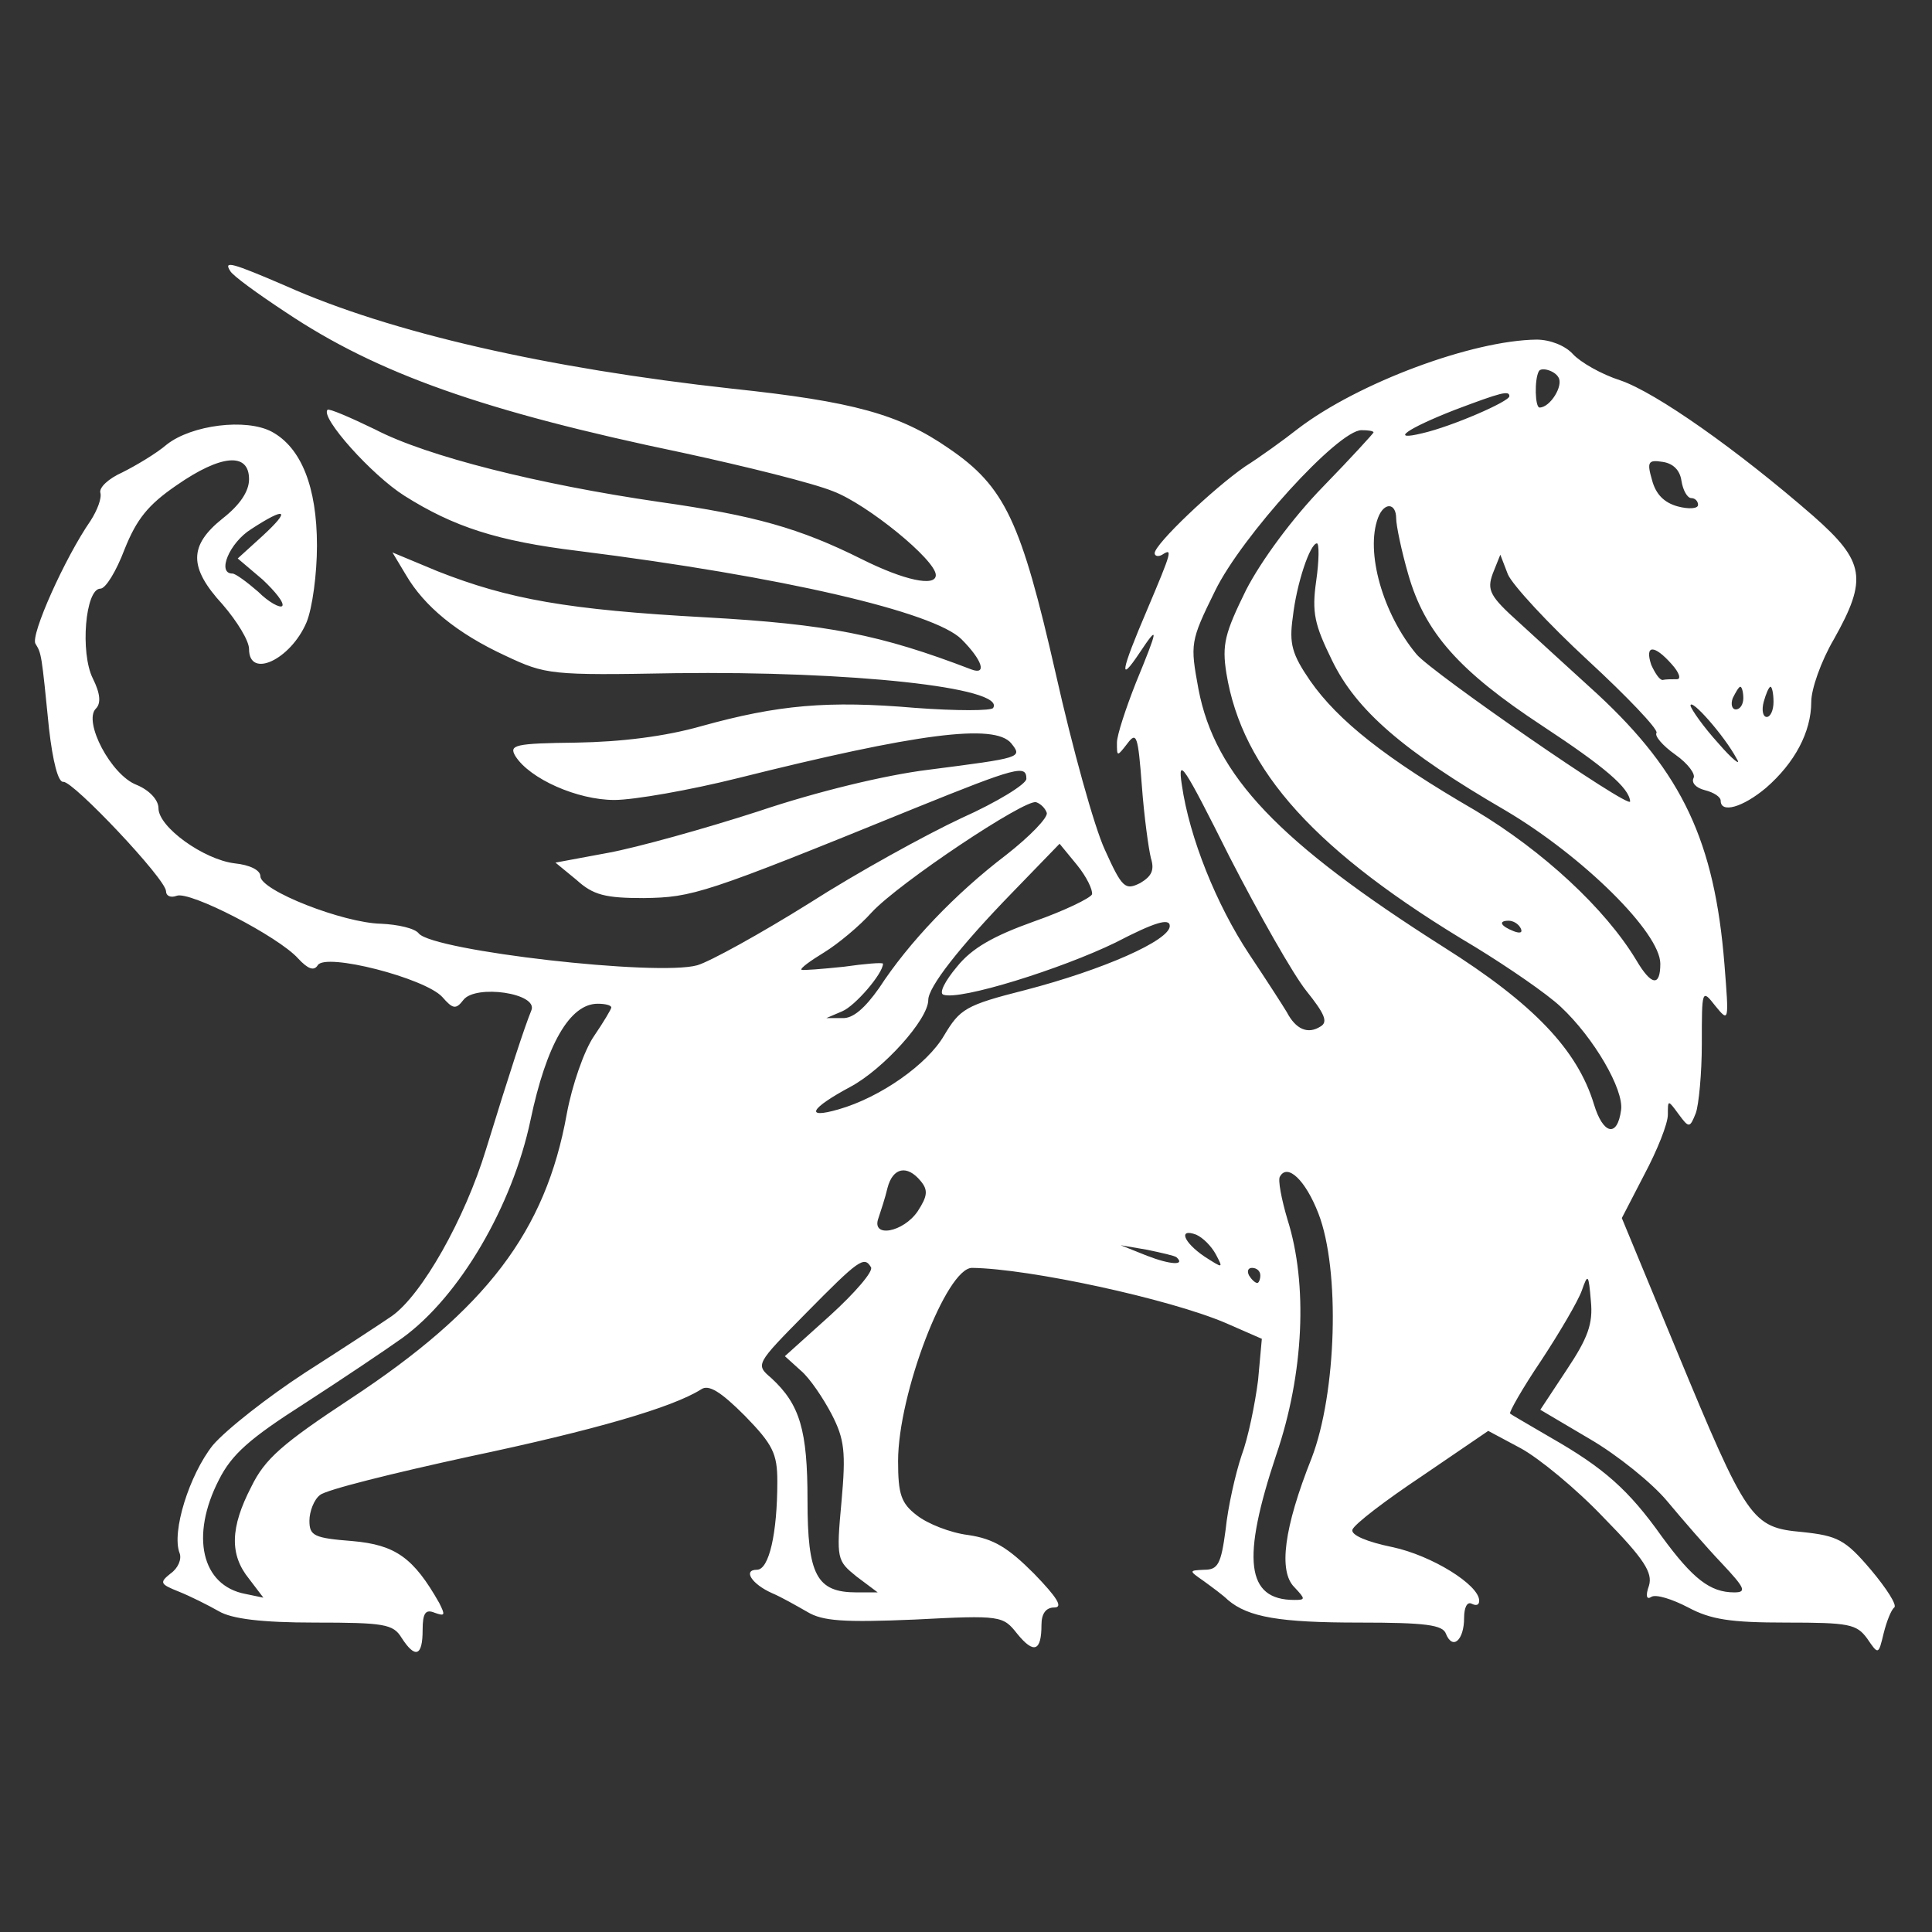<svg id="SvgjsSvg1001" width="288" height="288" xmlns="http://www.w3.org/2000/svg" version="1.1" xmlns:xlink="http://www.w3.org/1999/xlink" xmlns:svgjs="http://svgjs.com/svgjs"><rect width="100%" height="100%" fill="#333333" stroke="none"/><defs id="SvgjsDefs1002"></defs><g id="SvgjsG1008"><svg xmlns="http://www.w3.org/2000/svg" width="288" height="288" version="1.0" viewBox="0 0 256 202"><path d="M305 1931 c3 -6 36 -30 74 -55 121 -81 262 -131 526 -186 83 -18 172-40 199 -51 45 -17 136 -91 136 -111 0 -16 -42 -7 -98 21 -82 41 -142 58 -269
76 -158 23 -307 60 -376 96 -33 16 -61 28 -63 26 -10 -10 59 -87 102 -114 65
-41 123 -60 230 -73 271 -34 472 -81 508 -117 28 -28 34 -48 13 -40 -120 46
-190 60 -352 69 -183 10 -261 24 -355 61 l-60 25 18 -30 c24 -41 67 -77 132
-107 53 -25 60 -26 225 -23 232 3 438 -19 421 -46 -2 -4 -49 -4 -103 0 -116
10 -182 4 -283 -24 -49 -14 -107 -21 -166 -22 -82 -1 -90 -3 -81 -18 19 -30
82 -58 131 -58 26 0 100 13 164 29 236 59 340 73 362 46 15 -19 14 -19 -110
-35 -57 -7 -148 -29 -225 -55 -71 -23 -161 -48 -199 -55 l-70 -13 28 -23 c22
-20 38 -24 89 -24 65 1 79 5 359 119 136 55 148 58 148 39 0 -7 -39 -31 -86
-52 -47 -22 -138 -72 -202 -113 -64 -40 -131 -77 -148 -82 -53 -15 -349 19
-369 42 -5 7 -28 12 -50 13 -50 1 -160 44 -160 63 0 8 -14 15 -34 17 -41 5
-101 48 -101 73 0 11 -12 24 -29 31 -34 13 -71 84 -54 101 7 7 6 20 -4 40 -17
34 -10 119 10 119 7 0 21 23 32 52 16 40 31 59 69 85 59 41 96 44 96 8 0 -16
-12 -34 -35 -52 -45 -36 -45 -65 0 -114 19 -22 35 -48 35 -59 0 -40 55 -14 76
35 8 19 14 65 14 102 0 78 -21 130 -60 151 -34 18 -106 9 -139 -17 -14 -12
-41 -28 -59 -37 -18 -8 -31 -20 -29 -27 2 -7 -4 -23 -13 -37 -34 -49 -80 -152
-73 -163 8 -13 8 -13 18 -113 5 -43 12 -71 19 -70 13 1 136 -129 136 -145 0
-6 6 -9 14 -6 17 7 135 -54 161 -83 13 -14 21 -17 26 -9 10 17 142 -17 165
-42 14 -16 18 -17 28 -4 16 21 100 9 90 -14 -9 -22 -28 -80 -60 -184 -28 -92
-85 -193 -125 -221 -13 -9 -65 -43 -115 -75 -49 -32 -104 -75 -122 -96 -31
-39 -55 -115 -44 -143 3 -8 -2 -20 -12 -27 -15 -12 -14 -14 11 -24 15 -6 39
-18 53 -26 17 -10 56 -15 127 -15 92 0 104 -2 115 -20 18 -28 28 -25 28 10 0
23 4 28 16 23 14 -5 14 -3 6 13 -34 60 -58 77 -115 82 -51 4 -57 7 -57 27 0
12 6 28 14 34 8 7 97 29 198 51 166 35 269 65 307 89 10 7 26 -3 58 -35 37
-38 43 -50 43 -87 0 -69 -11 -117 -27 -117 -19 0 -7 -19 20 -31 12 -5 33 -17
47 -25 20 -12 48 -14 142 -10 115 6 117 5 136 -19 22 -27 32 -23 32 12 0 15 6
23 17 23 12 0 4 13 -27 45 -34 34 -53 46 -87 51 -24 3 -54 15 -68 26 -21 16
-25 28 -25 72 0 89 64 256 98 256 76 -1 261 -41 336 -73 l48 -21 -5 -55 c-4
-31 -13 -76 -22 -100 -8 -24 -18 -68 -21 -98 -6 -45 -10 -53 -28 -53 -21 -1
-21 -1 -1 -15 11 -8 26 -19 32 -25 27 -23 69 -30 174 -30 88 0 111 -3 115 -15
9 -22 24 -8 24 21 0 14 4 22 10 19 6 -3 10 -2 10 4 0 21 -63 60 -115 71 -34 7
-55 16 -53 23 2 7 44 39 92 71 l88 60 43 -23 c24 -13 74 -54 110 -92 54 -55
65 -73 60 -90 -5 -14 -3 -19 3 -15 6 4 28 -3 49 -14 30 -16 56 -20 130 -20 83
0 93 -2 107 -21 15 -22 15 -22 22 7 4 16 10 31 14 34 4 3 -10 25 -31 50 -34
40 -44 45 -91 50 -67 6 -73 15 -167 242 l-72 174 30 58 c17 32 31 67 31 79 0
20 0 20 14 1 14 -19 15 -19 23 1 4 11 8 53 8 92 0 72 0 73 18 50 18 -22 18
-21 12 55 -13 163 -56 254 -168 358 -33 30 -80 73 -104 95 -39 35 -43 43 -35
65 l10 25 10 -26 c6 -14 53 -65 106 -114 52 -48 93 -91 91 -96 -3 -4 8 -17 25
-29 17 -12 27 -26 24 -31 -3 -6 3 -13 15 -16 12 -3 21 -9 21 -14 0 -17 29 -9
60 17 38 33 60 74 60 114 0 17 13 54 30 83 45 80 41 103 -27 163 -101 88 -209
164 -256 180 -25 8 -53 24 -63 35 -10 11 -30 19 -48 19 -85 -1 -236 -57 -316
-118 -19 -15 -51 -38 -70 -50 -42 -29 -120 -103 -120 -115 0 -4 5 -5 10 -2 14
9 13 5 -20 -73 -35 -82 -38 -99 -10 -57 26 39 25 33 -5 -40 -13 -33 -25 -69
-25 -79 0 -19 0 -19 14 -1 12 16 14 10 19 -56 3 -41 9 -84 12 -96 5 -16 1 -24
-14 -33 -20 -10 -24 -7 -47 44 -14 30 -43 135 -65 233 -46 202 -67 248 -142
299 -65 45 -126 62 -287 79 -245 27 -452 74 -591 136 -72 31 -83 34 -74 20z
m1760 -141 c7 -11 -11 -40 -25 -40 -6 0 -7 37 -1 48 3 6 21 1 26 -8z m-65 -25
c0 -7 -76 -40 -115 -49 -45 -11 -21 6 43 31 61 23 72 26 72 18z m-180 -48 c0
-1 -30 -34 -67 -72 -40 -41 -82 -98 -102 -137 -28 -57 -32 -72 -26 -110 21
-129 118 -237 330 -363 44 -27 95 -62 113 -79 44 -41 84 -110 80 -137 -5 -37
-24 -32 -36 8 -22 72 -80 133 -199 208 -219 139 -303 227 -325 342 -11 60 -11
63 22 130 35 72 163 213 194 213 9 0 16 -1 16 -3z m408 -64 c2 -13 8 -23 13
-23 5 0 9 -4 9 -9 0 -5 -12 -6 -27 -2 -18 5 -29 16 -34 35 -7 24 -5 27 14 24
14 -2 23 -11 25 -25z m-378 -50 c0 -9 7 -43 16 -74 22 -77 67 -128 178 -201
82 -54 115 -82 116 -100 0 -11 -263 171 -283 195 -45 54 -68 136 -51 181 8 21
24 20 24 -1z m-1502 -23 l-33 -30 33 -28 c17 -16 29 -31 26 -35 -3 -3 -18 5
-32 19 -15 13 -30 24 -34 24 -21 0 -4 41 25 59 46 30 53 26 15 -9z m1396 -60
c-6 -42 -2 -58 21 -105 32 -66 94 -120 230 -199 103 -61 205 -162 205 -203 0
-31 -12 -29 -32 5 -41 68 -123 144 -213 198 -119 69 -182 119 -219 172 -24 35
-28 49 -23 84 5 45 23 98 32 98 3 0 3 -22 -1 -50z m471 -110 c10 -11 13 -20 7
-20 -7 0 -15 0 -19 -1 -4 0 -10 9 -15 20 -9 27 4 27 27 1z m95 -45 c0 -8 -4
-15 -10 -15 -5 0 -7 7 -4 15 4 8 8 15 10 15 2 0 4 -7 4 -15z m40 -5 c0 -11 -4
-20 -9 -20 -5 0 -7 9 -4 20 3 11 7 20 9 20 2 0 4 -9 4 -20z m-49 -75 c7 -11
-5 -2 -24 20 -20 22 -36 45 -37 50 0 11 45 -40 61 -70z m-570 -308 c24 -30 29
-41 19 -47 -17 -11 -33 -4 -45 19 -6 10 -28 44 -50 77 -43 65 -79 154 -89 224
-6 39 3 25 63 -95 39 -76 85 -157 102 -178z m-344 236 c2 -6 -22 -31 -54 -56
-67 -51 -129 -116 -168 -176 -19 -27 -35 -41 -49 -40 l-21 0 21 9 c17 7 54 50
54 63 0 2 -24 0 -52 -4 -29 -3 -54 -5 -56 -4 -2 2 12 12 30 23 18 11 47 35 63
53 36 39 204 151 218 146 6 -2 12 -8 14 -14z m60 -108 c-2 -5 -37 -22 -77 -36
-53 -19 -82 -35 -102 -60 -16 -19 -24 -35 -18 -37 22 -8 156 34 228 69 52 27
72 33 72 22 0 -19 -88 -58 -192 -85 -79 -20 -86 -25 -107 -60 -22 -38 -84 -82
-140 -98 -45 -13 -38 1 16 30 43 23 103 89 103 115 0 17 41 70 112 143 l62 64
23 -28 c13 -16 21 -33 20 -39z m568 -45 c3 -6 -1 -7 -9 -4 -18 7 -21 14 -7 14
6 0 13 -4 16 -10z m-1205 -105 c0 -2 -10 -19 -23 -38 -13 -19 -29 -65 -36
-103 -28 -156 -107 -259 -286 -377 -91 -60 -114 -80 -132 -117 -28 -54 -29
-90 -3 -122 l19 -25 -24 5 c-58 11 -73 77 -35 151 17 34 41 55 113 101 51 33
109 72 130 87 76 55 146 175 170 289 21 100 52 154 89 154 10 0 18 -2 18 -5z
m410 -230 c10 -12 9 -20 -4 -40 -19 -28 -62 -36 -52 -9 3 9 9 27 12 40 7 27
26 31 44 9z m527 -43 c29 -75 24 -238 -9 -324 -37 -93 -44 -150 -23 -171 15
-16 15 -17 0 -17 -64 0 -70 54 -24 192 37 108 42 227 15 312 -8 27 -13 53 -10
57 10 18 34 -5 51 -49z m-136 -54 c10 -19 10 -19 -15 -3 -28 19 -35 38 -11 29
9 -4 20 -15 26 -26z m-52 -4 c12 -11 -8 -10 -39 2 l-35 14 35 -6 c19 -4 37 -8
39 -10z m-405 -13 c4 -5 -21 -34 -54 -64 l-60 -54 21 -19 c12 -10 30 -37 41
-58 17 -33 19 -50 13 -116 -7 -76 -6 -78 20 -99 l28 -21 -28 0 c-53 0 -65 23
-65 122 0 93 -10 127 -48 162 -21 18 -21 18 46 86 70 71 77 76 86 61z m516
-11 c0 -5 -2 -10 -4 -10 -3 0 -8 5 -11 10 -3 6 -1 10 4 10 6 0 11 -4 11 -10z
m406 -125 l-35 -53 66 -39 c36 -21 82 -58 102 -82 20 -24 52 -61 72 -82 31
-33 34 -39 17 -39 -32 0 -55 18 -96 74 -44 62 -77 91 -147 131 -27 16 -52 30
-54 32 -2 1 16 33 41 70 25 38 49 79 54 93 8 23 9 22 12 -14 3 -30 -4 -49 -32
-91z" transform="matrix(.1 0 0 -.1 0 202)" fill="#ffffff" class="color000 svgShape"></path></svg></g></svg>
